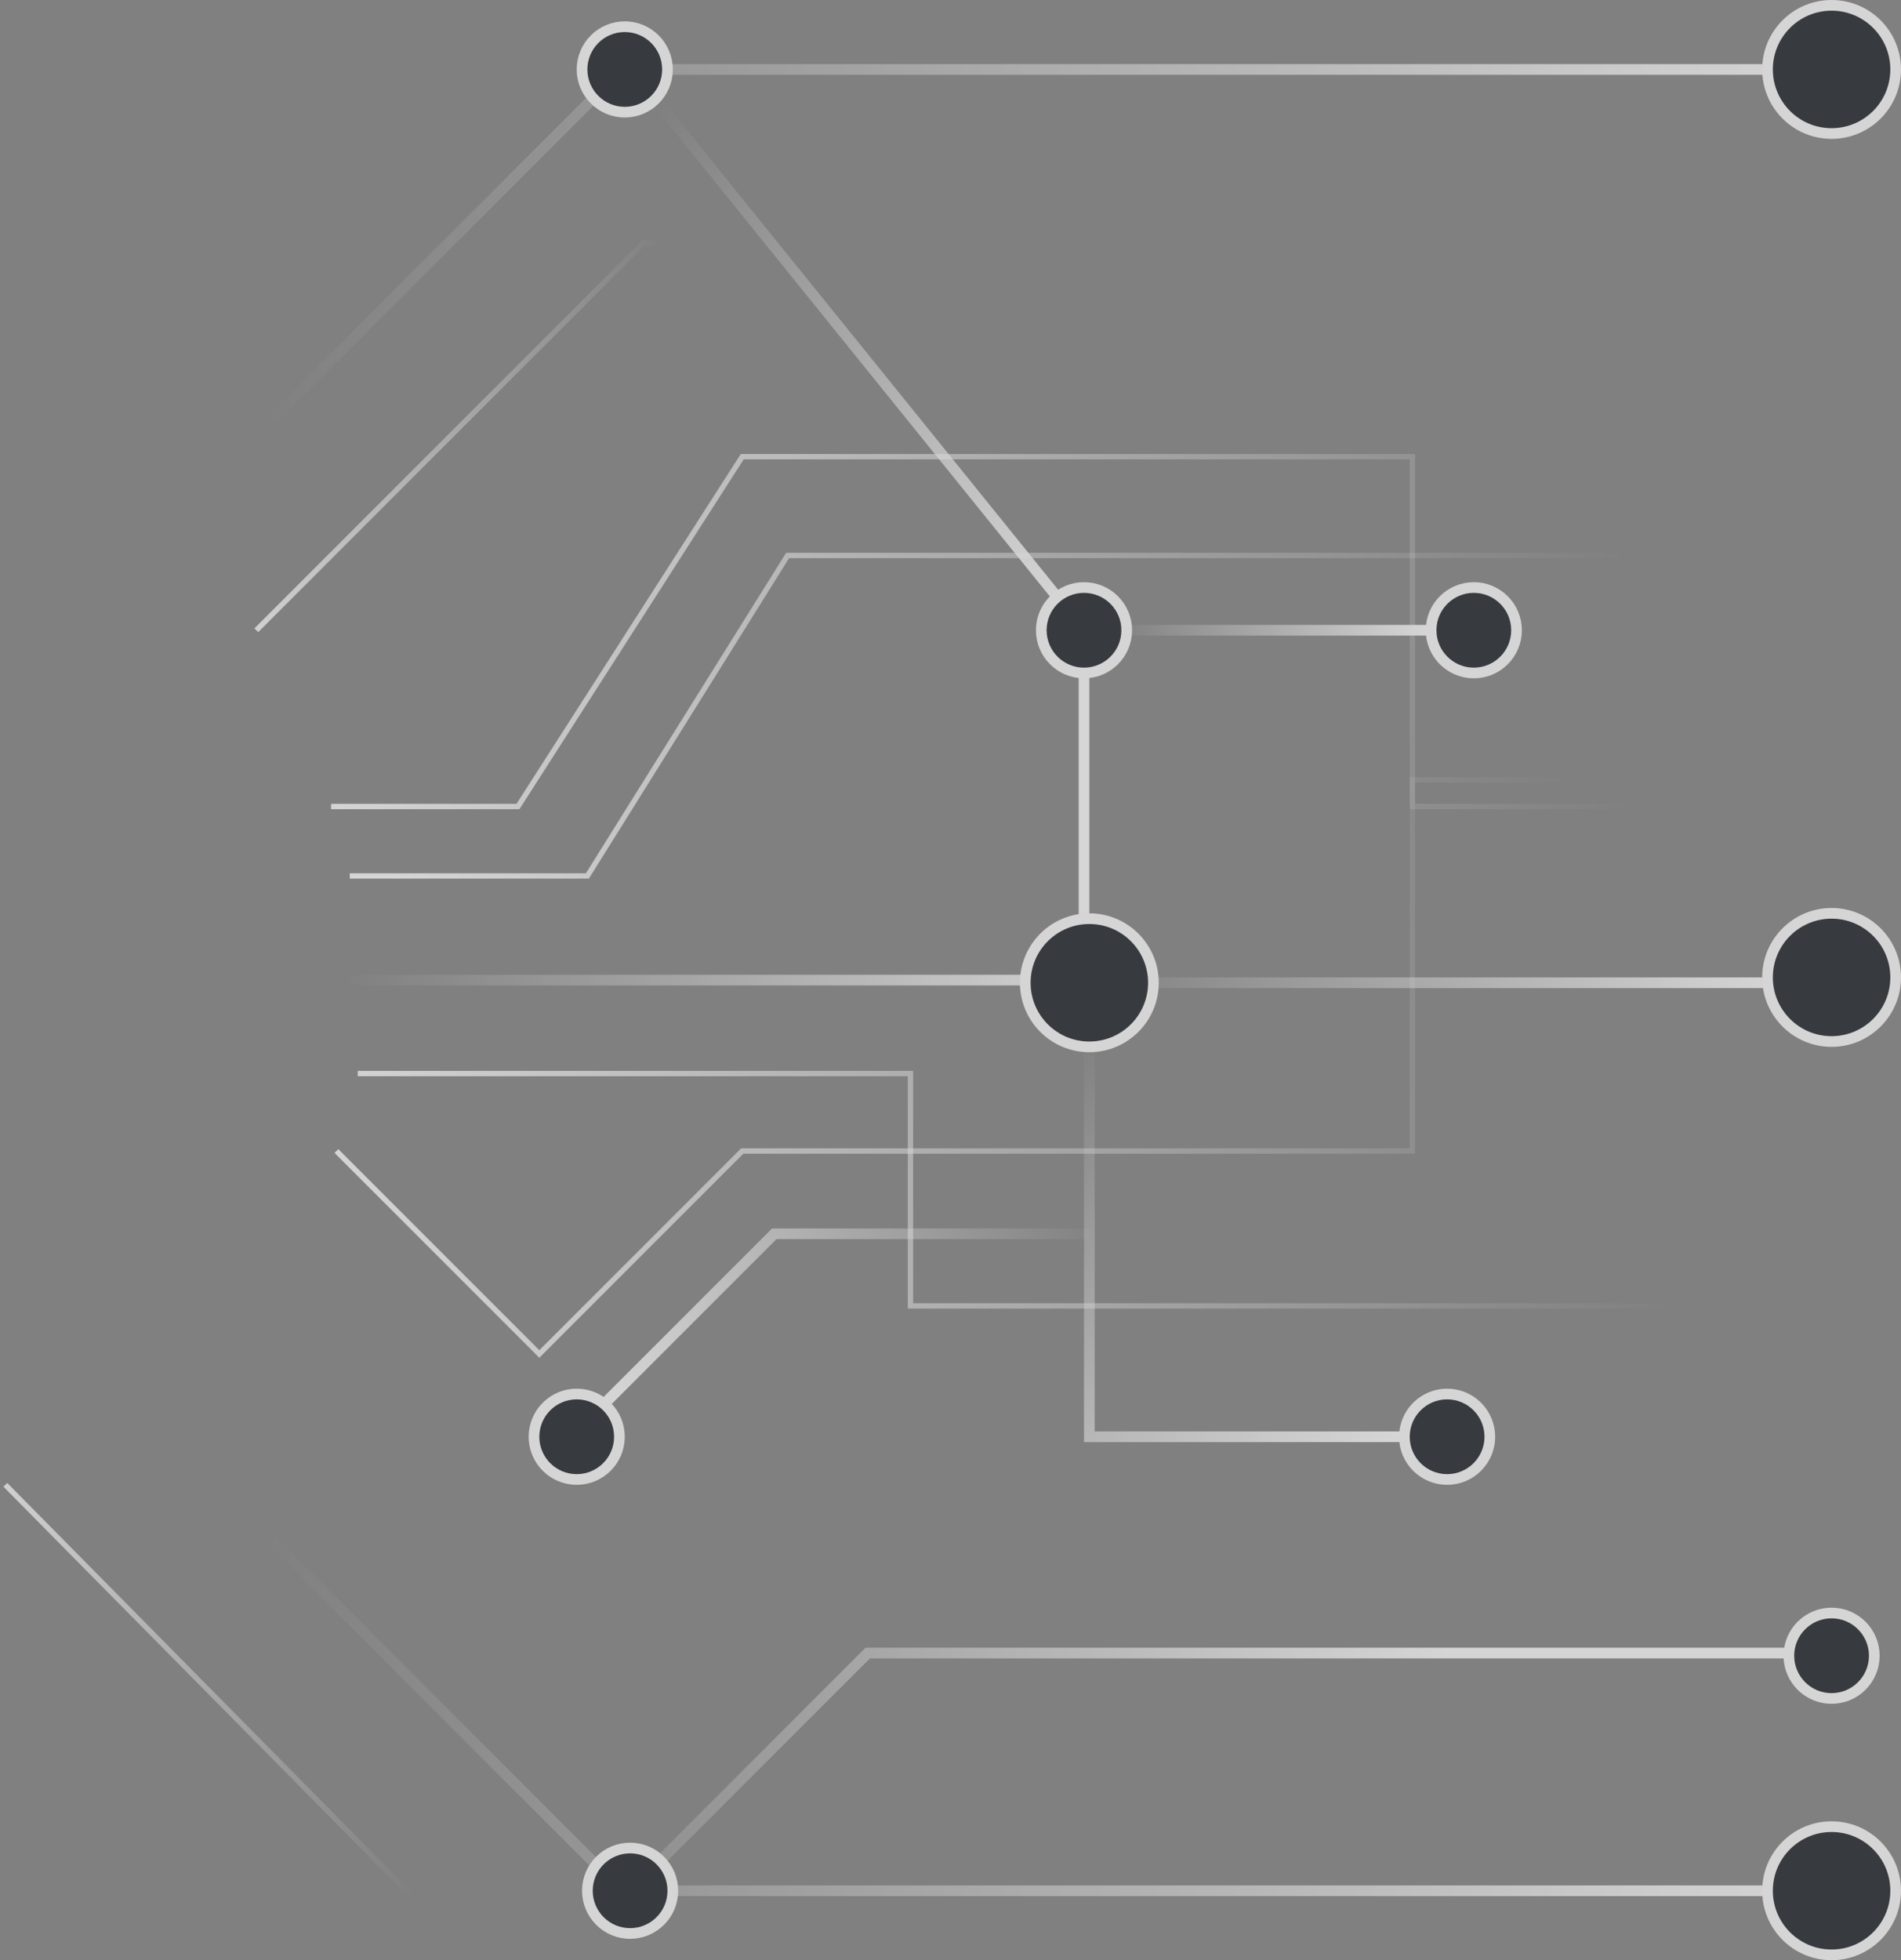 <svg width="356" height="367" viewBox="0 0 356 367" fill="none" xmlns="http://www.w3.org/2000/svg">
<rect x="0" y="0" width="356" height="367" fill="#808080" stroke="none"/>
<g opacity="0.67">
<path d="M62 151H97L139 85.5H264.5V151H342.5" stroke="url(#paint0_linear_3127_5699)"/>
<path d="M65.5 164H110L147.5 104H340.5" stroke="url(#paint1_linear_3127_5699)"/>
<path d="M203 118L119 14" stroke="url(#paint2_linear_3127_5699)" stroke-width="2"/>
<path d="M204 183V269H271" stroke="url(#paint3_linear_3127_5699)" stroke-width="2"/>
<path d="M63 215.5L101 253.5L139 215.5H264.5V146H342.5" stroke="url(#paint4_linear_3127_5699)"/>
<path d="M204 184H346.5" stroke="url(#paint5_linear_3127_5699)" stroke-width="2"/>
<path d="M116.5 355.5L162.5 309.5L343 309.5" stroke="url(#paint6_linear_3127_5699)" stroke-width="2"/>
<path d="M49.5 80L116.5 13H331.5" stroke="url(#paint7_linear_3127_5699)" stroke-width="2"/>
<path d="M49.5 287L116.5 354H331.5" stroke="url(#paint8_linear_3127_5699)" stroke-width="2"/>
<circle cx="343" cy="13" r="12" fill="#13181E" stroke="white" stroke-width="2"/>
<circle cx="343" cy="354" r="12" fill="#13181E" stroke="white" stroke-width="2"/>
<path d="M64 183.5H203.5" stroke="url(#paint9_linear_3127_5699)" stroke-width="2"/>
<path d="M203 118L203 183" stroke="white" stroke-width="2"/>
<path d="M203 118H276" stroke="url(#paint10_linear_3127_5699)" stroke-width="2"/>
<circle cx="203" cy="118" r="8" fill="#13181E" stroke="white" stroke-width="2"/>
<circle cx="117" cy="13" r="8" fill="#13181E" stroke="white" stroke-width="2"/>
<circle cx="271" cy="269" r="8" fill="#13181E" stroke="white" stroke-width="2"/>
<circle cx="343" cy="310" r="8" fill="#13181E" stroke="white" stroke-width="2"/>
<circle cx="276" cy="118" r="8" fill="#13181E" stroke="white" stroke-width="2"/>
<circle cx="118" cy="354" r="8" fill="#13181E" stroke="white" stroke-width="2"/>
<circle cx="204" cy="184" r="12" fill="#13181E" stroke="white" stroke-width="2"/>
<circle cx="343" cy="183" r="12" fill="#13181E" stroke="white" stroke-width="2"/>
<path d="M67 201H170.5V244.5H338.5" stroke="url(#paint11_linear_3127_5699)"/>
<path d="M1 278L87 365" stroke="url(#paint12_linear_3127_5699)"/>
<path d="M48 118L120.5 45.5H342" stroke="url(#paint13_linear_3127_5699)"/>
<path d="M204 231H145L107.5 268.5" stroke="url(#paint14_linear_3127_5699)" stroke-width="2"/>
<circle cx="108" cy="269" r="8" fill="#13181E" stroke="white" stroke-width="2"/>
</g>
<defs>
<linearGradient id="paint0_linear_3127_5699" x1="58.5" y1="152.5" x2="299" y2="196" gradientUnits="userSpaceOnUse">
<stop stop-color="white"/>
<stop offset="1" stop-color="white" stop-opacity="0"/>
</linearGradient>
<linearGradient id="paint1_linear_3127_5699" x1="61.072" y1="102.475" x2="298.181" y2="60.982" gradientUnits="userSpaceOnUse">
<stop stop-color="white"/>
<stop offset="1" stop-color="white" stop-opacity="0"/>
</linearGradient>
<linearGradient id="paint2_linear_3127_5699" x1="200" y1="112" x2="123.5" y2="19.5" gradientUnits="userSpaceOnUse">
<stop stop-color="white"/>
<stop offset="1" stop-color="white" stop-opacity="0"/>
</linearGradient>
<linearGradient id="paint3_linear_3127_5699" x1="261.5" y1="269" x2="204" y2="192.5" gradientUnits="userSpaceOnUse">
<stop stop-color="white"/>
<stop offset="1" stop-color="white" stop-opacity="0"/>
</linearGradient>
<linearGradient id="paint4_linear_3127_5699" x1="58.5" y1="214" x2="299" y2="170.5" gradientUnits="userSpaceOnUse">
<stop stop-color="white"/>
<stop offset="1" stop-color="white" stop-opacity="0"/>
</linearGradient>
<linearGradient id="paint5_linear_3127_5699" x1="333" y1="184" x2="201" y2="184" gradientUnits="userSpaceOnUse">
<stop stop-color="white"/>
<stop offset="1" stop-color="white" stop-opacity="0"/>
</linearGradient>
<linearGradient id="paint6_linear_3127_5699" x1="271" y1="304.5" x2="87" y2="363.5" gradientUnits="userSpaceOnUse">
<stop stop-color="white"/>
<stop offset="1" stop-color="white" stop-opacity="0"/>
</linearGradient>
<linearGradient id="paint7_linear_3127_5699" x1="343.5" y1="13" x2="50" y2="86" gradientUnits="userSpaceOnUse">
<stop stop-color="white"/>
<stop offset="1" stop-color="white" stop-opacity="0"/>
</linearGradient>
<linearGradient id="paint8_linear_3127_5699" x1="343.5" y1="354" x2="50" y2="281" gradientUnits="userSpaceOnUse">
<stop stop-color="white"/>
<stop offset="1" stop-color="white" stop-opacity="0"/>
</linearGradient>
<linearGradient id="paint9_linear_3127_5699" x1="212" y1="183.5" x2="64" y2="183.5" gradientUnits="userSpaceOnUse">
<stop stop-color="white"/>
<stop offset="1" stop-color="white" stop-opacity="0"/>
</linearGradient>
<linearGradient id="paint10_linear_3127_5699" x1="267" y1="119" x2="208" y2="119" gradientUnits="userSpaceOnUse">
<stop stop-color="white"/>
<stop offset="1" stop-color="white" stop-opacity="0"/>
</linearGradient>
<linearGradient id="paint11_linear_3127_5699" x1="57.04" y1="199.894" x2="289.449" y2="143.389" gradientUnits="userSpaceOnUse">
<stop stop-color="white"/>
<stop offset="1" stop-color="white" stop-opacity="0"/>
</linearGradient>
<linearGradient id="paint12_linear_3127_5699" x1="-0.385" y1="333.033" x2="75.677" y2="327.802" gradientUnits="userSpaceOnUse">
<stop stop-color="white"/>
<stop offset="1" stop-color="white" stop-opacity="0"/>
</linearGradient>
<linearGradient id="paint13_linear_3127_5699" x1="46.615" y1="62.967" x2="122.677" y2="68.198" gradientUnits="userSpaceOnUse">
<stop stop-color="white"/>
<stop offset="1" stop-color="white" stop-opacity="0"/>
</linearGradient>
<linearGradient id="paint14_linear_3127_5699" x1="114" y1="260.5" x2="208" y2="231" gradientUnits="userSpaceOnUse">
<stop stop-color="white"/>
<stop offset="1" stop-color="white" stop-opacity="0"/>
</linearGradient>
</defs>
</svg>
